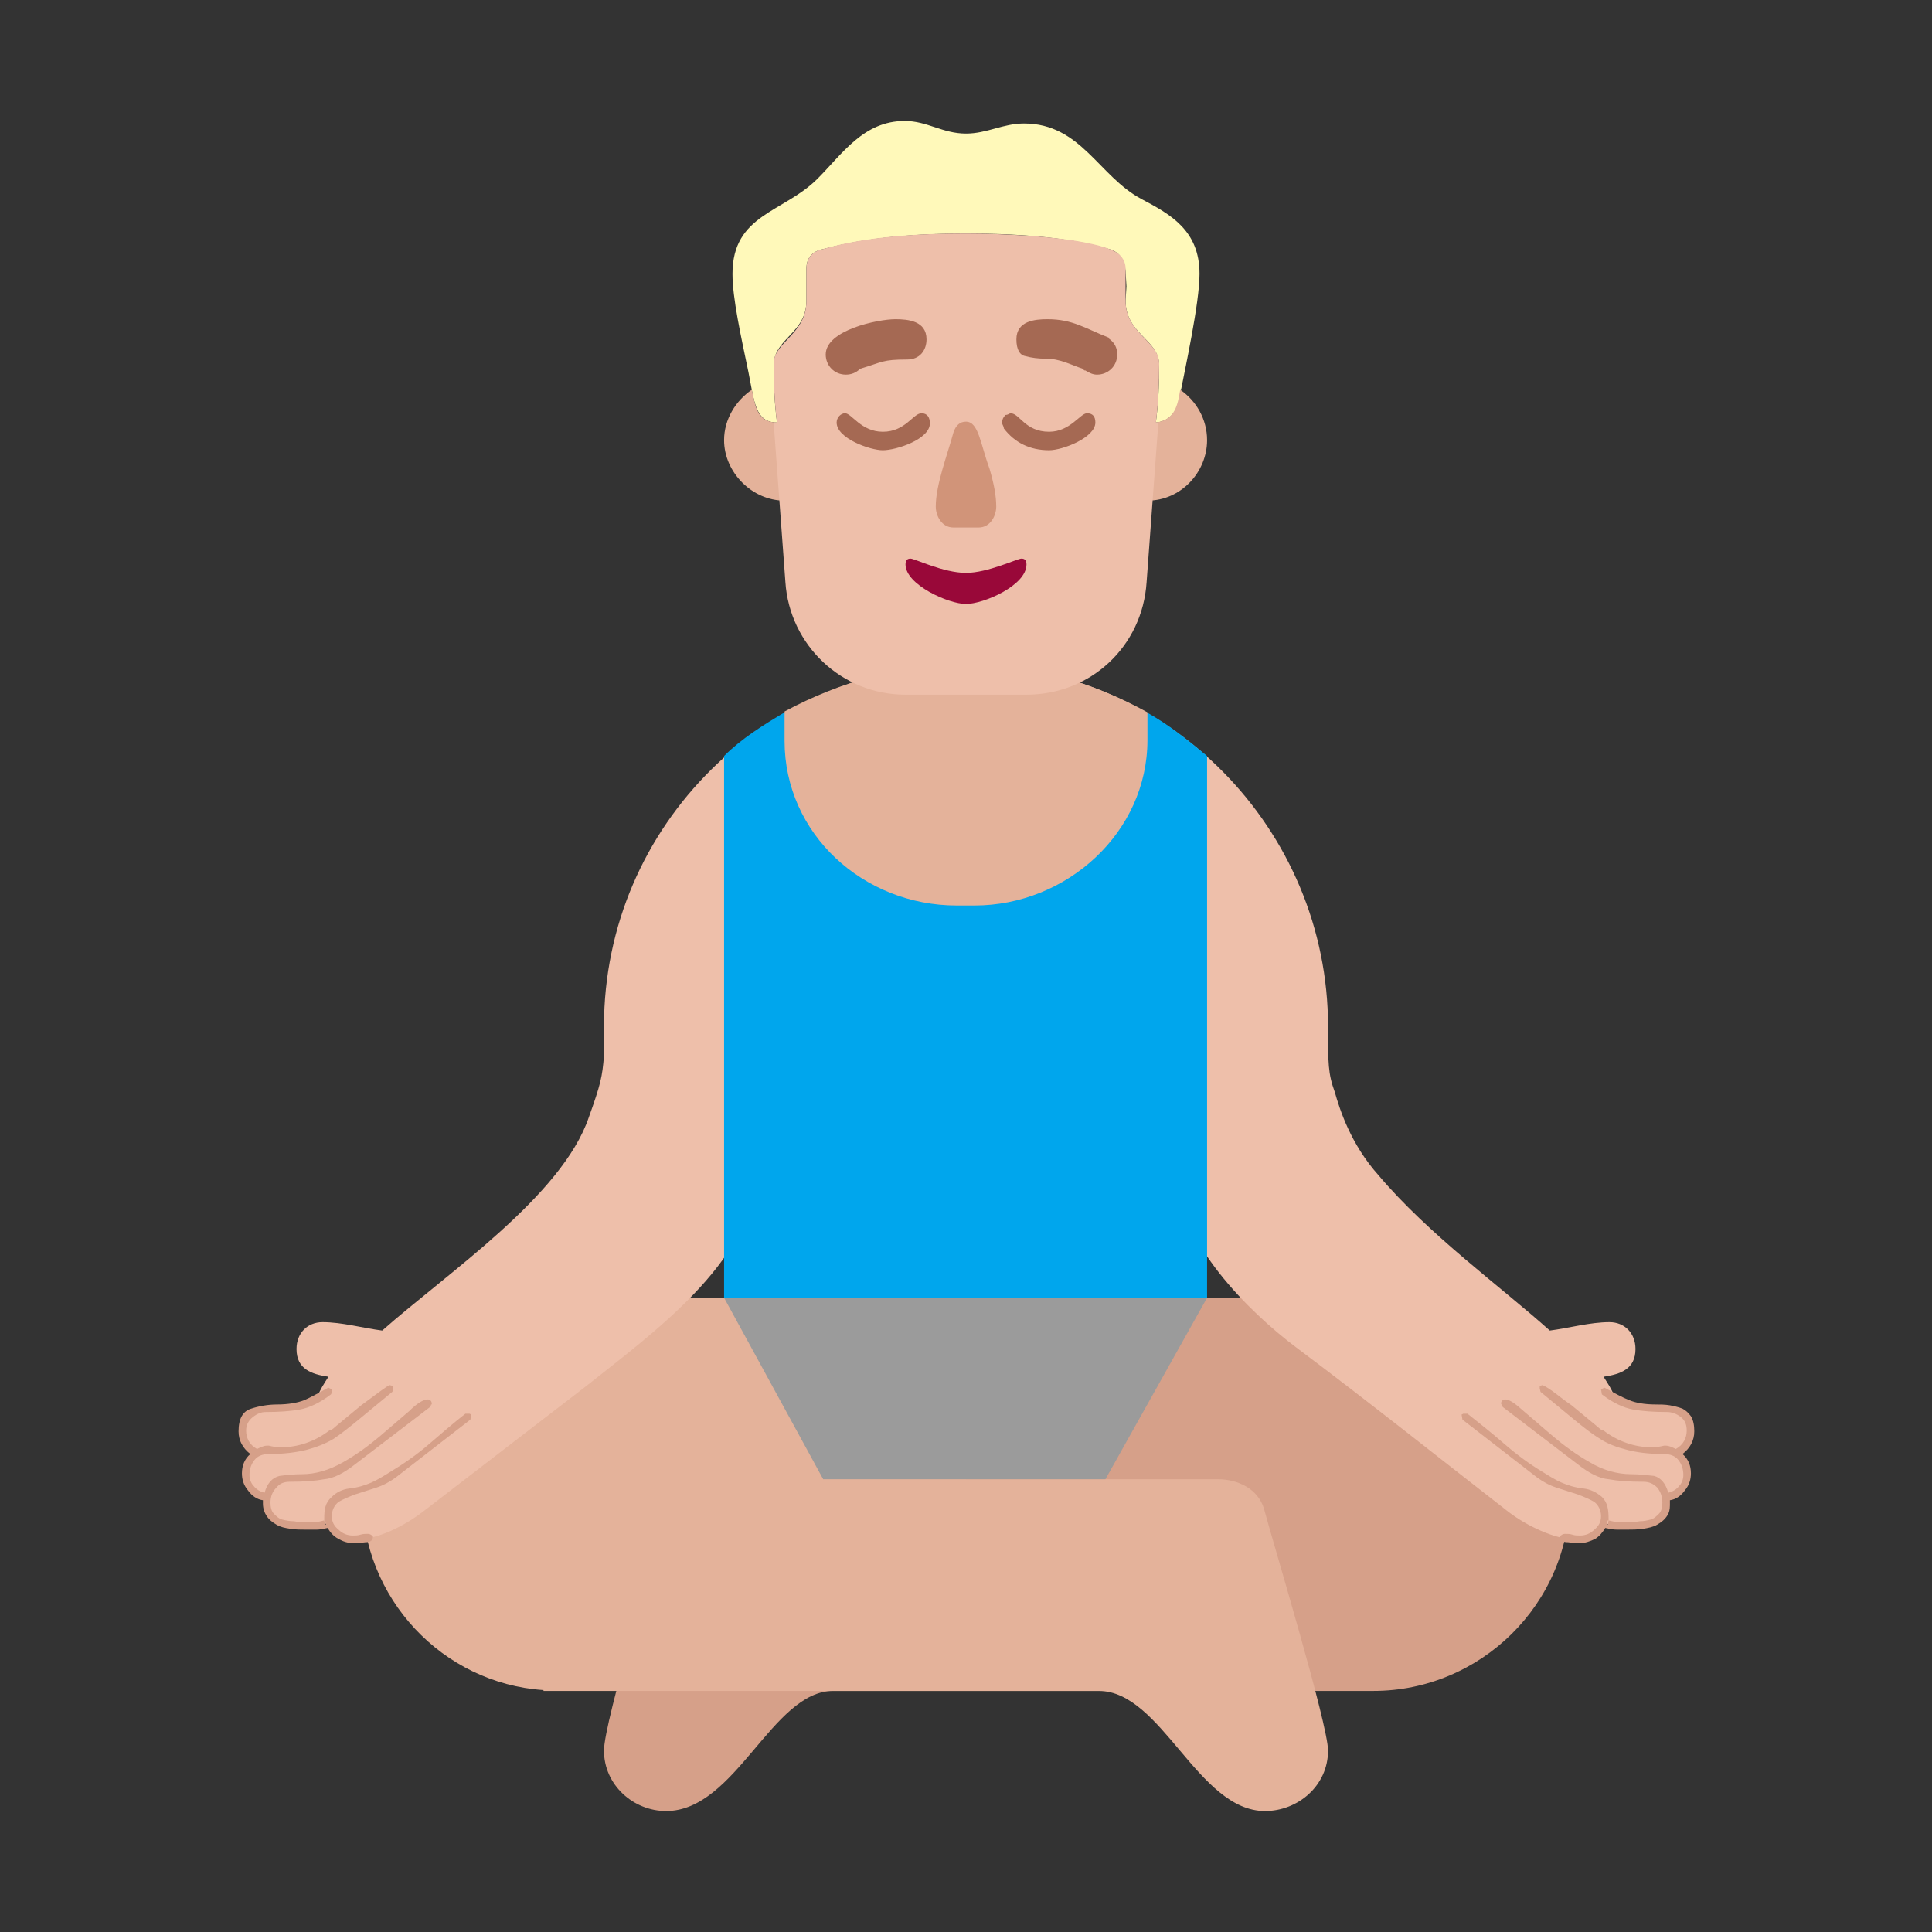 <svg version="1.1" xmlns="http://www.w3.org/2000/svg" viewBox="0 0 2300 2300"><rect x="0" y="0" width="2300" height="2300" fill="#333333" stroke="none"/><g transform="scale(1,-1) translate(-256, -1869)">
		<path d="M1049-287c83 0 126 143 199 143l643 0c127 0 234 103 234 234 0 127-103 234-234 234l-485 0 0-216-300 0c-23 0-48-11-55-36-12-43-76-253-76-287 0-41 35-72 74-72 z" fill="#D6A089"/>
		<path d="M1762-287c39 0 75 30 75 72 0 31-65 246-76 287-7 25-32 36-55 36l-300 0 0 216-485 0c-127 0-234-103-234-234 0-124 96-225 216-233l0-1 661 0c75 0 118-143 198-143 z" fill="#E4B29A"/>
		<path d="M2134 36c15 0 26 5 31 20 9-3 19-4 32-4 8 0 17 2 27 5 14 4 15 13 15 29 14 3 25 12 25 27 0 12-4 21-13 26 11 5 17 14 17 27 0 19-15 28-32 28-22 0-38 1-58 12-3 9-8 16-13 24 20 3 38 9 38 33 0 19-13 32-31 32-23 0-48-7-71-10-58 52-144 114-204 185-33 37-46 78-52 99-8 22-8 34-8 78 0 234-190 431-431 431-234 0-431-190-431-431l0-35c-2-25-4-34-18-73-32-94-168-185-246-254-23 3-48 10-71 10-18 0-31-13-31-32 0-24 18-30 38-33-5-8-10-15-13-24-16-9-32-13-48-13-19 0-42 0-42-27 0-13 6-22 17-27-9-5-14-15-14-28 0-14 14-24 26-25 0-29 16-34 42-34 13 0 23 1 32 4 5-15 16-20 31-20 28 0 60 17 81 33l195 150c74 59 200 149 200 250l72 0 0 106 360 0 0-106 72 0c0-78 85-162 141-204 88-66 163-126 253-196 21-16 55-33 82-33 z" fill="#EEBFAA"/>
		<path d="M1693 324l0 645c-23 19-45 37-72 52l-431 0c-25-15-51-31-72-52l0-645 575 0 z" fill="#00A6ED"/>
		<path d="M1416 791c110 0 206 87 206 197l0 33c-67 37-140 57-216 57-76 0-149-20-216-56l0-35c0-111 94-196 205-196l21 0 z" fill="#E4B29A"/>
		<path d="M2137 32c-3 0-8 0-14 1-7 0-10 2-10 7 2 2 4 3 6 3 3 0 6 0 9-1 3-1 6-1 9-1 6 0 12 2 17 7 5 4 8 9 8 16 0 7-3 13-8 17-5 3-12 6-20 9l-25 8c-9 3-16 7-23 12l-89 69-1 6 2 1 5 0c14-11 29-23 44-36 15-13 30-24 45-33 8-5 16-10 23-13 7-3 16-6 26-7 9-1 16-5 22-10 7-7 8-15 8-28 4-1 8-2 12-2l11 0c4 0 9 0 14 1 5 0 9 1 13 2 4 1 7 4 10 7 3 3 4 8 4 13 0 7-2 13-6 18-5 5-10 7-17 7-17 0-30 1-41 3-11 1-23 7-37 18l-89 68-2 4c0 3 2 5 5 5 5 0 12-5 22-14l35-30c13-11 28-22 44-31 15-9 32-14 49-14 9 0 18-1 27-2 8-2 14-9 17-20 5 1 10 4 13 8 3 3 5 8 5 13 0 7-2 13-6 18-4 5-10 7-17 7-18 0-33 2-44 5-12 3-23 7-32 13-10 6-20 14-31 23l-40 33-1 4 0 3 3 1c1 0 5-2 12-7 7-5 14-11 23-17l23-19c10-8 12-11 15-11 17-13 37-20 58-20 5 0 10 1 14 2l2 0c4 0 8-2 12-4 9 5 13 13 13 22 0 7-2 12-7 16-5 4-11 6-16 6-16 0-30 1-41 3-11 2-24 8-37 18l-1 6 4 2 2-1c11-6 20-11 28-14 7-3 18-5 31-5 5 0 11 0 17-1 5-1 10-2 15-4 4-2 7-5 10-9 3-5 4-11 4-18 0-11-5-20-14-27 7-6 10-14 10-23 0-7-2-14-7-20-5-7-11-11-18-12l0-6c0-5-1-9-3-12-3-5-7-8-12-11-5-3-11-4-17-5-7-1-13-1-19-1l-12 0c-5 0-9 1-14 2-3-5-7-10-12-13-6-3-12-5-18-5 z M2170 54l1 5-1 0-1-5 1 0 z M676 32c3 0 8 0 15 1 6 0 9 2 9 7-2 2-4 3-6 3-3 0-6 0-9-1-3-1-6-1-9-1-6 0-12 2-17 7-5 4-8 9-8 16 0 7 3 13 8 17 5 3 12 6 20 9l25 8c9 3 16 7 23 12l89 69 1 6-2 1-5 0c-14-11-28-23-43-36-15-13-31-24-46-33-8-5-16-10-23-13-7-3-16-6-26-7-9-1-16-5-21-10-8-7-9-15-9-26l0-2 1 0 1-5-1 0-1 5c-4-1-8-2-11-2l-12 0c-4 0-8 0-13 1-5 0-10 1-14 2-4 1-7 4-10 7-3 3-4 8-4 13 0 7 2 13 7 18 4 5 9 7 16 7 17 0 30 1 41 3 11 1 23 7 37 18l89 68 1 2c0 1 0 1 1 1l0 1c0 3-2 5-5 5-5 0-13-5-22-14l-35-30c-13-11-28-22-44-31-16-9-32-14-49-14-9 0-18-1-26-2-9-2-15-9-18-20-5 1-10 4-13 8-3 3-5 8-5 13 0 7 2 13 6 18 4 5 10 7 17 7 18 0 33 2 45 5 11 3 22 7 32 13 9 6 19 14 30 23l40 33 1 2 0 5-4 1c-1 0-4-2-11-7l-23-17-23-19c-10-8-12-11-15-11-17-13-37-20-58-20-5 0-10 1-14 2l-2 0c-4 0-8-2-12-4-9 5-13 13-13 22 0 7 3 12 8 16 5 4 10 6 15 6 16 0 30 1 41 3 11 2 24 8 37 18l1 2 0 4-4 2-2-1c-11-6-20-11-27-14-8-3-19-5-32-5-11 0-22-2-31-5-10-3-15-12-15-27 0-11 5-20 14-27-7-6-10-14-10-23 0-7 2-14 7-20 5-7 11-11 18-12l0-4c0-6 2-11 4-14 3-5 7-8 12-11 5-3 10-4 17-5 6-1 12-1 18-1l13 0c4 0 8 1 13 2 3-5 7-10 13-13 5-3 11-5 17-5 z" fill="#D6A089"/>
		<path d="M1572 108l121 216-575 0 118-216 336 0 z" fill="#9B9B9B"/>
		<path d="M1632 1366c14 1 24 11 27 24 8 41 25 118 25 153 0 52-35 71-69 89-51 27-72 90-140 90-25 0-44-12-69-12-28 0-46 15-73 15-49 0-74-39-104-69-40-40-101-42-101-113 0-29 10-74 19-117 7-35 8-60 34-60-3 23-4 45-4 68 0 32 39 38 39 77l0 38c0 12 6 20 18 23 56 15 115 19 172 19 51 0 120-3 172-19 12-4 17-14 18-26l1-18-1-17c0-40 40-46 40-77 0-23-1-45-4-68 z" fill="#FFF9BA"/>
		<path d="M1190 1273c39 0 72 31 72 72 0 39-31 72-72 72l-12-1 3-50c-24 0-26 21-30 39-19-13-33-35-33-60 0-38 33-72 72-72 z M1622 1273c40 0 71 34 71 72 0 25-13 47-32 60-3-18-6-36-29-39l3 50-13 1c-39 0-72-31-72-72 0-39 31-72 72-72 z" fill="#E4B29A"/>
		<path d="M1478 1042c76 0 138 57 143 134l14 190-3 0c3 23 4 47 4 70 0 27-40 36-40 75l0 38c0 11-7 19-18 23-39 16-135 19-172 19-54 0-118-3-172-19-12-3-18-11-18-23l0-38c0-40-39-49-39-75 0-23 1-47 4-70l-4 0 14-190c5-75 67-134 143-134l144 0 z" fill="#EEBFAA"/>
		<path d="M1406 1150c21 0 72 22 72 47 0 5-2 7-6 7-5 0-40-17-66-17-27 0-61 17-66 17-4 0-6-2-6-7 0-24 51-47 72-47 z" fill="#990839"/>
		<path d="M1421 1241c14 0 21 14 21 25 0 13-3 28-8 45-11 30-13 56-28 56-7 0-12-4-15-13-7-26-21-62-21-88 0-11 7-25 21-25l30 0 z" fill="#D19479"/>
		<path d="M1307 1333c16 0 56 13 56 32 0 7-3 12-10 12-10 0-19-22-46-22-26 0-37 22-45 22-5 0-10-5-10-11 0-19 40-33 55-33 z M1505 1333c16 0 55 15 55 33 0 7-3 11-10 11-8 0-20-22-45-22-29 0-35 22-46 22-1 0-3-2-6-2-3-3-4-6-4-9 0-3 2-4 2-7 13-17 31-26 54-26 z" fill="#A56953"/>
		<path d="M1263 1423c6 0 12 2 17 7 27 8 26 11 56 11 15 0 23 11 23 24 0 22-22 24-37 24-21 0-83-13-83-42 0-13 10-24 24-24 z M1562 1423c13 0 24 10 24 24 0 8-3 14-10 19l0 1c-28 11-43 22-73 22-15 0-37-2-37-24 0-12 4-19 11-20 7-2 15-3 24-3 17 0 29-7 44-12 2-2 1-2 3-2 5-3 9-5 14-5 z" fill="#A56953"/>
	</g></svg>

